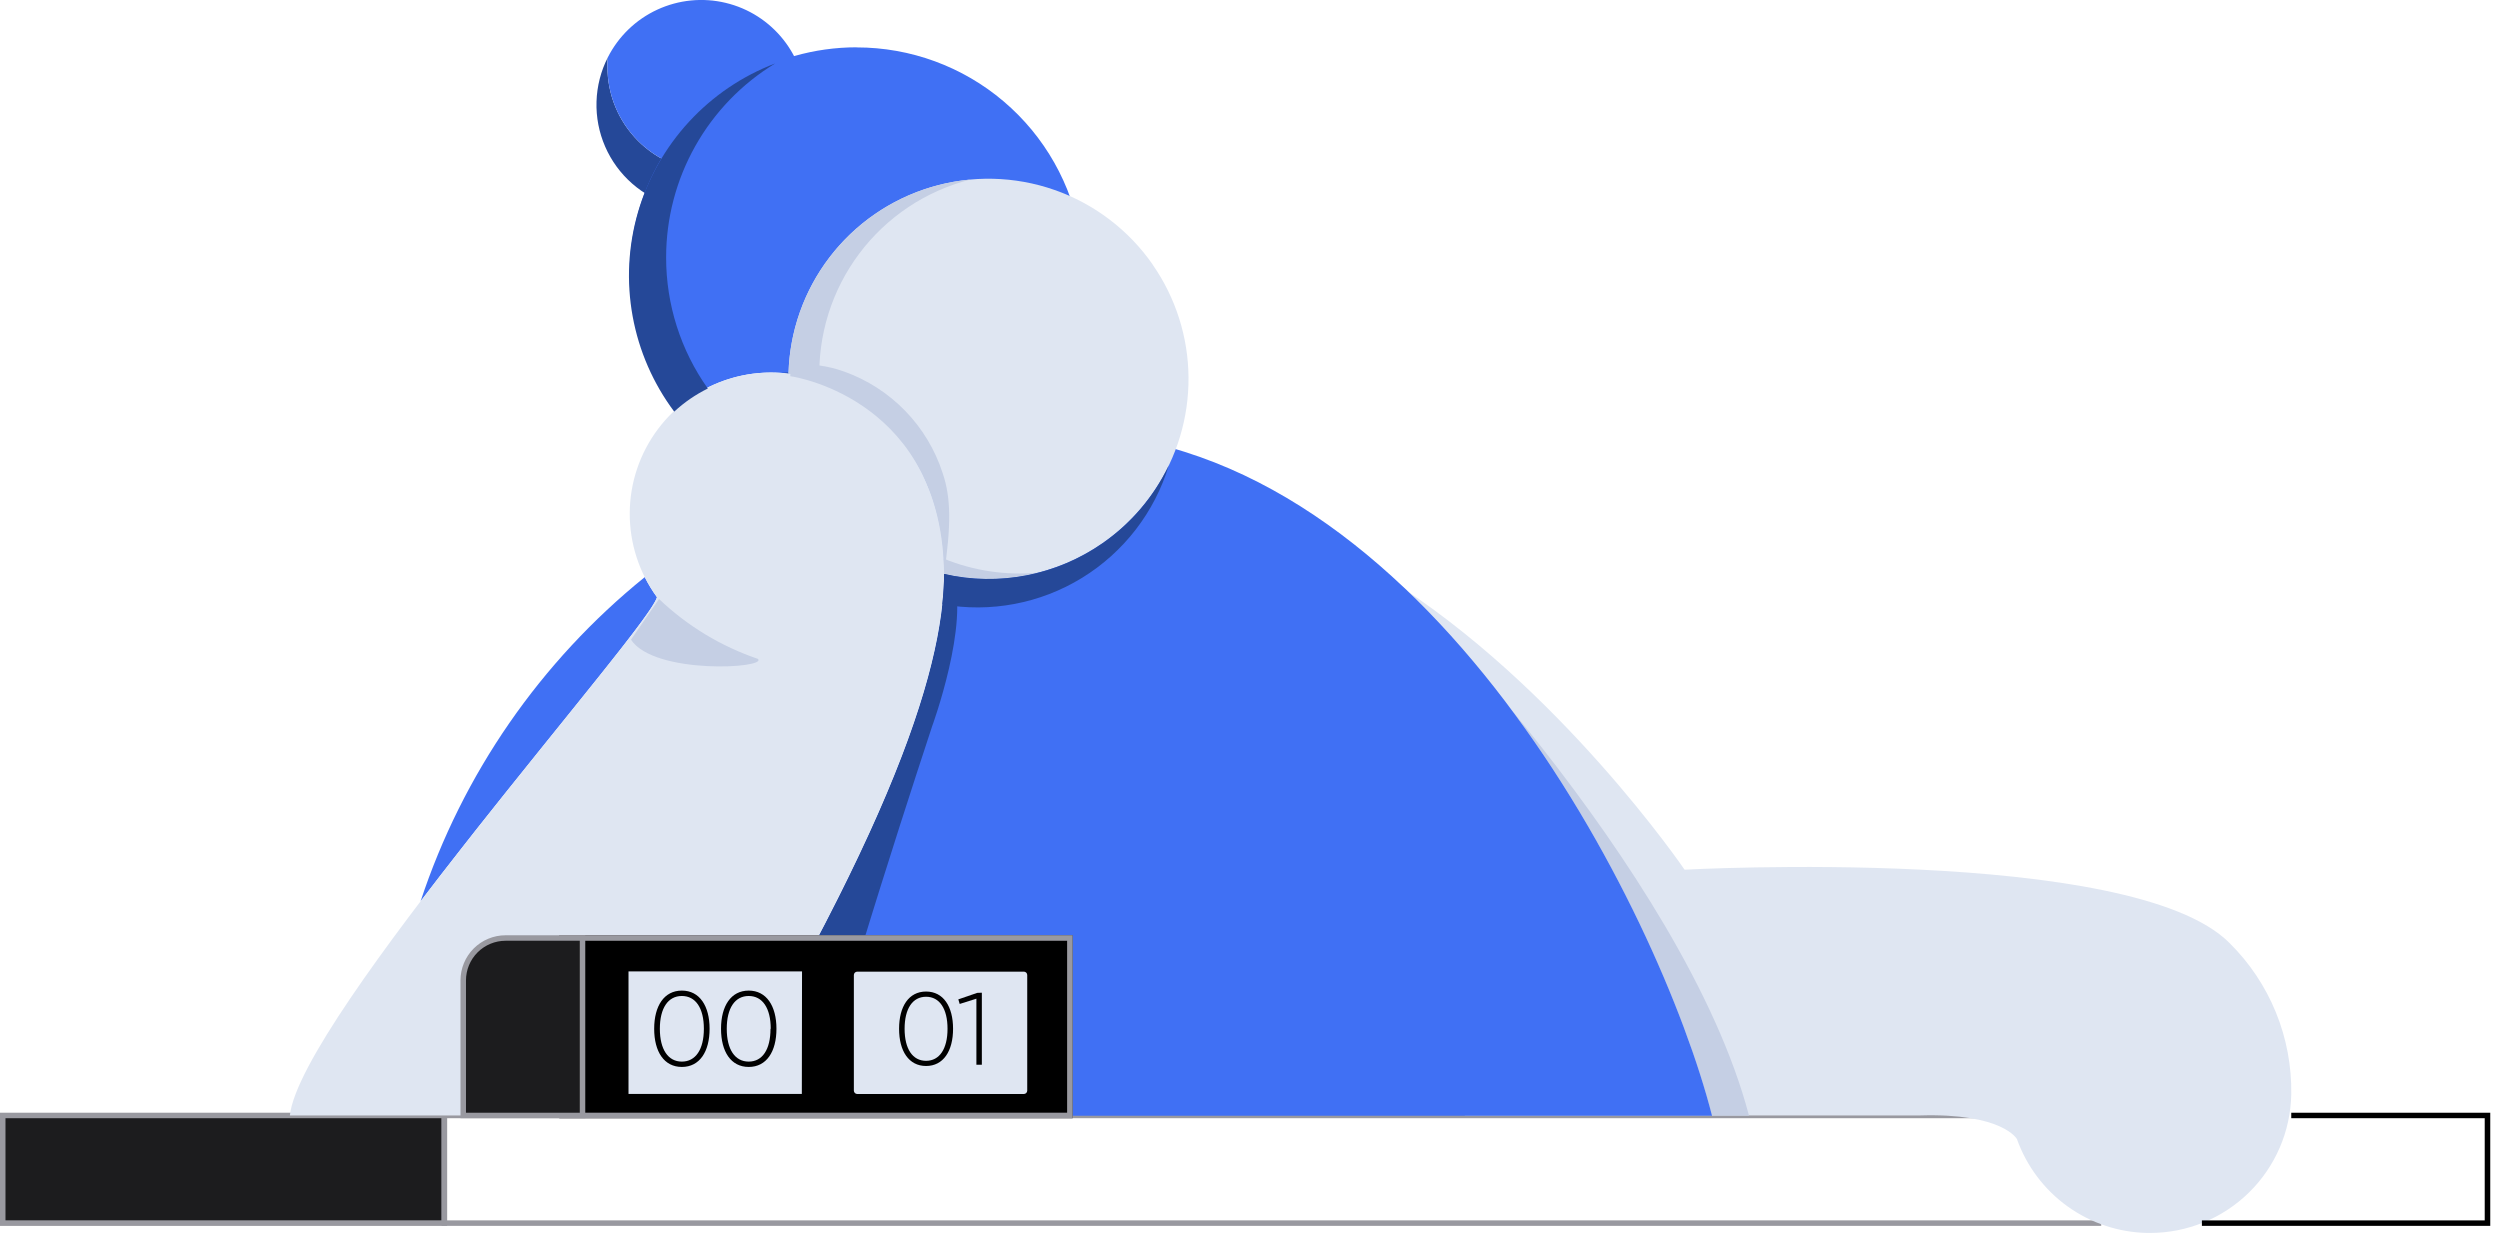 <svg width="195" height="97" viewBox="0 0 195 97" fill="none" xmlns="http://www.w3.org/2000/svg">
<g clip-path="url(#clip0)">
<path d="M34.659 87.005H0.214V95.403H34.659V87.005Z" fill="#1C1C1E"/>
<path d="M34.873 95.621H0V86.791H34.873V95.621ZM0.428 95.186H34.444V87.22H0.428V95.186Z" fill="#9999A0"/>
<path d="M163.896 95.618H34.444V86.791H155.484V87.22H34.873V95.189H163.896V95.618Z" fill="#9999A0"/>
<path d="M55.552 13.391C53.384 13.39 51.305 12.528 49.772 10.995C48.24 9.462 47.379 7.382 47.379 5.215C47.379 4.965 47.379 4.715 47.411 4.472C46.865 5.545 46.564 6.726 46.528 7.929C46.491 9.132 46.721 10.329 47.201 11.432C47.681 12.537 48.399 13.521 49.303 14.315C50.208 15.11 51.276 15.695 52.433 16.028C53.59 16.361 54.806 16.435 55.994 16.244C57.183 16.053 58.314 15.602 59.308 14.923C60.302 14.244 61.134 13.353 61.743 12.316C62.353 11.278 62.726 10.118 62.836 8.919C62.153 10.264 61.111 11.395 59.825 12.184C58.54 12.973 57.06 13.391 55.552 13.391Z" fill="#254898"/>
<path d="M55.552 13.391C57.06 13.391 58.54 12.973 59.825 12.184C61.111 11.394 62.153 10.264 62.836 8.919C62.857 8.673 62.872 8.426 62.872 8.173C62.872 6.336 62.254 4.552 61.116 3.11C59.978 1.667 58.388 0.65 56.601 0.223C54.815 -0.205 52.936 -0.018 51.269 0.753C49.601 1.523 48.242 2.834 47.411 4.472C47.389 4.715 47.379 4.964 47.379 5.214C47.379 7.382 48.24 9.461 49.772 10.995C51.305 12.528 53.384 13.39 55.552 13.391Z" fill="#4070F4"/>
<path d="M114.258 87.005H149.749C156.226 86.809 157.322 88.85 157.322 88.85C158.074 90.96 159.451 92.791 161.269 94.099C163.088 95.406 165.261 96.129 167.501 96.17H167.708C170.593 96.169 173.363 95.036 175.422 93.014C177.48 90.993 178.664 88.245 178.718 85.36C178.755 83.167 178.346 80.989 177.517 78.959C176.687 76.928 175.455 75.087 173.893 73.546C166.312 65.927 131.397 67.836 131.397 67.836C131.397 67.836 121.593 53.442 108.198 45.094" fill="#DFE6F2"/>
<path d="M107.556 44.359L109.669 45.98C122.517 58.239 130.894 76.713 133.524 87.023H136.422C131.393 67.847 108.155 44.074 107.556 44.359Z" fill="#C5CFE4"/>
<path d="M51.244 46.579C50.884 46.086 50.565 45.563 50.291 45.016C42.155 51.593 36.084 60.372 32.803 70.306C40.894 59.66 50.887 48.075 51.244 46.579Z" fill="#4070F4"/>
<path d="M83.722 33.745C79.376 33.596 75.029 34.016 70.791 34.994C71.604 36.165 72.248 37.445 72.704 38.795C74.439 43.913 74.803 51.865 64.367 72.037C61.494 77.587 58.3 83.215 56.091 87.027H133.538C129.405 70.877 111.178 34.666 83.722 33.745Z" fill="#4070F4"/>
<path d="M66.816 3.69C63.528 3.691 60.306 4.607 57.509 6.334C54.712 8.062 52.452 10.534 50.98 13.474C49.508 16.414 48.884 19.705 49.176 22.979C49.469 26.253 50.667 29.382 52.636 32.014C54.12 30.632 55.956 29.687 57.943 29.281C59.929 28.875 61.989 29.026 63.896 29.716C65.858 30.415 67.642 31.536 69.125 32.998C70.608 34.461 71.753 36.23 72.48 38.181C76.459 36.84 79.832 34.127 81.996 30.528C84.161 26.929 84.975 22.678 84.294 18.534C83.614 14.389 81.482 10.622 78.281 7.905C75.079 5.187 71.015 3.696 66.816 3.698V3.69Z" fill="#4070F4"/>
<path d="M61.501 29.055C61.341 29.055 61.184 29.073 61.027 29.084L61.501 29.134V29.055Z" fill="#254898"/>
<path d="M74.303 44.895C74.082 44.852 73.861 44.805 73.639 44.755C73.597 50.109 71.516 58.203 64.36 72.026C61.487 77.576 58.293 83.204 56.084 87.016H63.603C65.031 79.81 72.697 56.679 72.697 56.679C72.697 56.679 75.681 48.549 74.303 44.895Z" fill="#254898"/>
<path d="M56.091 87.005C58.3 83.204 61.494 77.576 64.367 72.016C74.799 51.854 74.442 43.902 72.704 38.795C72.028 36.709 70.882 34.806 69.355 33.233C67.828 31.66 65.961 30.457 63.896 29.719C61.676 28.913 59.256 28.842 56.993 29.516C54.729 30.19 52.742 31.574 51.325 33.463C49.907 35.352 49.134 37.646 49.12 40.008C49.105 42.369 49.85 44.673 51.244 46.579C50.634 49.053 23.406 79.468 22.61 87.005H56.091Z" fill="#DFE6F2"/>
<path d="M83.451 73.165H43.842V87.005H83.451V73.165Z" fill="black"/>
<path d="M83.665 87.219H43.628V72.943H83.665V87.219ZM44.049 86.791H83.237V73.379H44.056L44.049 86.791Z" fill="#231F20"/>
<path d="M89.911 20.636C88.034 17.937 85.352 15.899 82.248 14.814C79.145 13.729 75.778 13.653 72.628 14.595C69.478 15.537 66.706 17.45 64.708 20.061C62.71 22.672 61.588 25.847 61.501 29.134C62.318 29.236 63.121 29.429 63.896 29.709C65.962 30.448 67.83 31.652 69.357 33.227C70.885 34.803 72.03 36.708 72.704 38.795C73.357 40.717 73.674 42.737 73.639 44.766C76.708 45.465 79.916 45.22 82.843 44.062C85.769 42.905 88.277 40.889 90.037 38.28C91.797 35.671 92.727 32.591 92.704 29.444C92.682 26.297 91.708 23.23 89.911 20.647V20.636Z" fill="#DFE6F2"/>
<path d="M63.896 29.709H63.914C63.785 26.139 64.883 22.632 67.027 19.774C69.17 16.917 72.228 14.88 75.692 14.005C71.884 14.35 68.336 16.082 65.721 18.871C63.107 21.66 61.607 25.312 61.508 29.134C62.323 29.237 63.124 29.43 63.896 29.709Z" fill="#C5CFE4"/>
<path d="M73.611 43.574C73.632 43.953 73.643 44.345 73.639 44.752C76.038 45.299 78.531 45.272 80.917 44.673C78.429 44.894 75.924 44.517 73.611 43.574Z" fill="#C5CFE4"/>
<path d="M73.525 36.893C72.936 35.075 71.937 33.417 70.606 32.046C69.275 30.675 67.648 29.627 65.848 28.984C64.57 28.523 63.209 28.339 61.855 28.445C61.644 29.345 61.669 28.42 61.644 29.345C62.358 29.434 73.497 31.397 73.639 44.763C74.178 41.037 74.203 38.888 73.525 36.893Z" fill="#C5CFE4"/>
<path d="M86.006 42.364C84.226 43.605 82.207 44.459 80.077 44.873C77.947 45.287 75.754 45.25 73.639 44.766C73.639 45.505 73.59 46.29 73.497 47.136C77.258 47.808 81.136 47.075 84.393 45.077C87.65 43.079 90.061 39.955 91.167 36.297C90.002 38.733 88.224 40.824 86.006 42.364Z" fill="#254898"/>
<path d="M194.24 95.618H171.748V95.189H193.808V87.22H178.718V86.791H194.24V95.618Z" fill="black"/>
<path d="M83.665 87.219H43.628V72.943H83.665V87.219ZM44.049 86.791H83.237V73.379H44.056L44.049 86.791Z" fill="#9999A0"/>
<path d="M62.558 75.57H49.01C48.899 75.57 48.81 75.66 48.81 75.77V85.346C48.81 85.456 48.899 85.546 49.01 85.546H62.558C62.668 85.546 62.758 85.456 62.758 85.346V75.77C62.758 75.66 62.668 75.57 62.558 75.57Z" fill="#DFE6F2"/>
<path d="M62.558 85.76H48.995C48.886 85.76 48.78 85.716 48.703 85.639C48.625 85.561 48.581 85.456 48.581 85.346V75.774C48.581 75.664 48.625 75.559 48.703 75.481C48.78 75.403 48.886 75.36 48.995 75.36H62.558C62.667 75.36 62.773 75.403 62.85 75.481C62.928 75.559 62.972 75.664 62.972 75.774V85.346C62.972 85.456 62.928 85.561 62.85 85.639C62.773 85.716 62.667 85.76 62.558 85.76ZM62.558 75.767H49.024V85.325H62.543L62.558 75.767Z" fill="black"/>
<path d="M79.86 75.57H66.862C66.6 75.57 66.387 75.783 66.387 76.045V85.071C66.387 85.333 66.6 85.546 66.862 85.546H79.86C80.122 85.546 80.335 85.333 80.335 85.071V76.045C80.335 75.783 80.122 75.57 79.86 75.57Z" fill="#DFE6F2"/>
<path d="M79.86 85.76H66.865C66.775 85.76 66.685 85.743 66.601 85.709C66.517 85.674 66.44 85.624 66.376 85.559C66.312 85.496 66.261 85.419 66.226 85.336C66.191 85.252 66.173 85.162 66.173 85.071V76.049C66.173 75.958 66.191 75.868 66.226 75.784C66.261 75.701 66.312 75.624 66.376 75.56C66.44 75.496 66.517 75.446 66.601 75.411C66.685 75.377 66.775 75.359 66.865 75.36H79.86C79.951 75.359 80.041 75.377 80.125 75.411C80.209 75.446 80.285 75.496 80.35 75.56C80.414 75.624 80.465 75.701 80.5 75.784C80.535 75.868 80.553 75.958 80.553 76.049V85.071C80.553 85.162 80.535 85.252 80.5 85.336C80.465 85.419 80.414 85.496 80.35 85.559C80.285 85.624 80.209 85.674 80.125 85.709C80.041 85.743 79.951 85.76 79.86 85.76ZM66.865 75.788C66.796 75.788 66.729 75.816 66.68 75.864C66.63 75.913 66.602 75.979 66.601 76.049V85.071C66.602 85.141 66.63 85.207 66.68 85.256C66.729 85.304 66.796 85.332 66.865 85.332H79.86C79.93 85.332 79.996 85.304 80.046 85.256C80.095 85.207 80.123 85.141 80.124 85.071V76.049C80.123 75.979 80.095 75.913 80.046 75.864C79.996 75.816 79.93 75.788 79.86 75.788H66.865Z" fill="black"/>
<path d="M51.026 80.246C51.026 78.461 51.801 77.266 53.185 77.266C54.57 77.266 55.348 78.465 55.348 80.246C55.348 82.027 54.574 83.222 53.185 83.222C51.797 83.222 51.026 82.027 51.026 80.246ZM54.902 80.246C54.902 78.629 54.26 77.687 53.185 77.687C52.111 77.687 51.469 78.629 51.469 80.246C51.469 81.862 52.115 82.805 53.185 82.805C54.256 82.805 54.902 81.862 54.902 80.246Z" fill="black"/>
<path d="M56.24 80.246C56.24 78.461 57.015 77.266 58.4 77.266C59.785 77.266 60.563 78.465 60.563 80.246C60.563 82.027 59.788 83.222 58.4 83.222C57.011 83.222 56.24 82.027 56.24 80.246ZM60.117 80.246C60.117 78.629 59.474 77.687 58.4 77.687C57.325 77.687 56.687 78.629 56.687 80.246C56.687 81.862 57.329 82.805 58.4 82.805C59.471 82.805 60.099 81.862 60.099 80.246H60.117Z" fill="black"/>
<path d="M70.128 80.246C70.128 78.507 70.881 77.34 72.233 77.34C73.586 77.34 74.339 78.507 74.339 80.246C74.339 81.984 73.582 83.147 72.233 83.147C70.884 83.147 70.128 81.98 70.128 80.246ZM73.907 80.246C73.907 78.668 73.279 77.747 72.233 77.747C71.188 77.747 70.559 78.664 70.559 80.246C70.559 81.827 71.188 82.744 72.233 82.744C73.279 82.744 73.907 81.82 73.907 80.246Z" fill="black"/>
<path d="M76.584 77.43V83.051H76.159V77.897L74.856 78.308L74.749 77.951L76.223 77.444L76.584 77.43Z" fill="black"/>
<path d="M51.958 20.083C51.956 17.042 52.738 14.051 54.229 11.4C55.719 8.749 57.867 6.526 60.466 4.947C57.904 5.922 55.604 7.479 53.746 9.495C51.888 11.511 50.524 13.931 49.76 16.564C48.996 19.197 48.855 21.971 49.346 24.669C49.837 27.366 50.947 29.912 52.589 32.107C53.371 31.383 54.253 30.776 55.209 30.305C53.09 27.318 51.954 23.745 51.958 20.083Z" fill="#254898"/>
<path d="M39.434 73.165H45.441V87.005H36.133V76.466C36.133 75.59 36.48 74.751 37.1 74.132C37.719 73.512 38.559 73.165 39.434 73.165Z" fill="#1C1C1E"/>
<path d="M45.651 87.22H35.919V76.466C35.919 75.534 36.29 74.641 36.949 73.981C37.608 73.322 38.502 72.952 39.434 72.951H45.651V87.22ZM36.347 86.791H45.223V73.379H39.434C38.615 73.38 37.831 73.706 37.252 74.284C36.673 74.863 36.348 75.648 36.347 76.466V86.791Z" fill="#9999A0"/>
<path d="M51.404 46.722L49.217 49.895C51.033 52.654 59.924 52.133 59.114 51.391C56.235 50.413 53.605 48.82 51.404 46.722Z" fill="#C5CFE4"/>
</g>
<defs>
<clipPath id="clip0">
<rect width="194.24" height="96.174" fill="white"/>
</clipPath>
</defs>
</svg>
